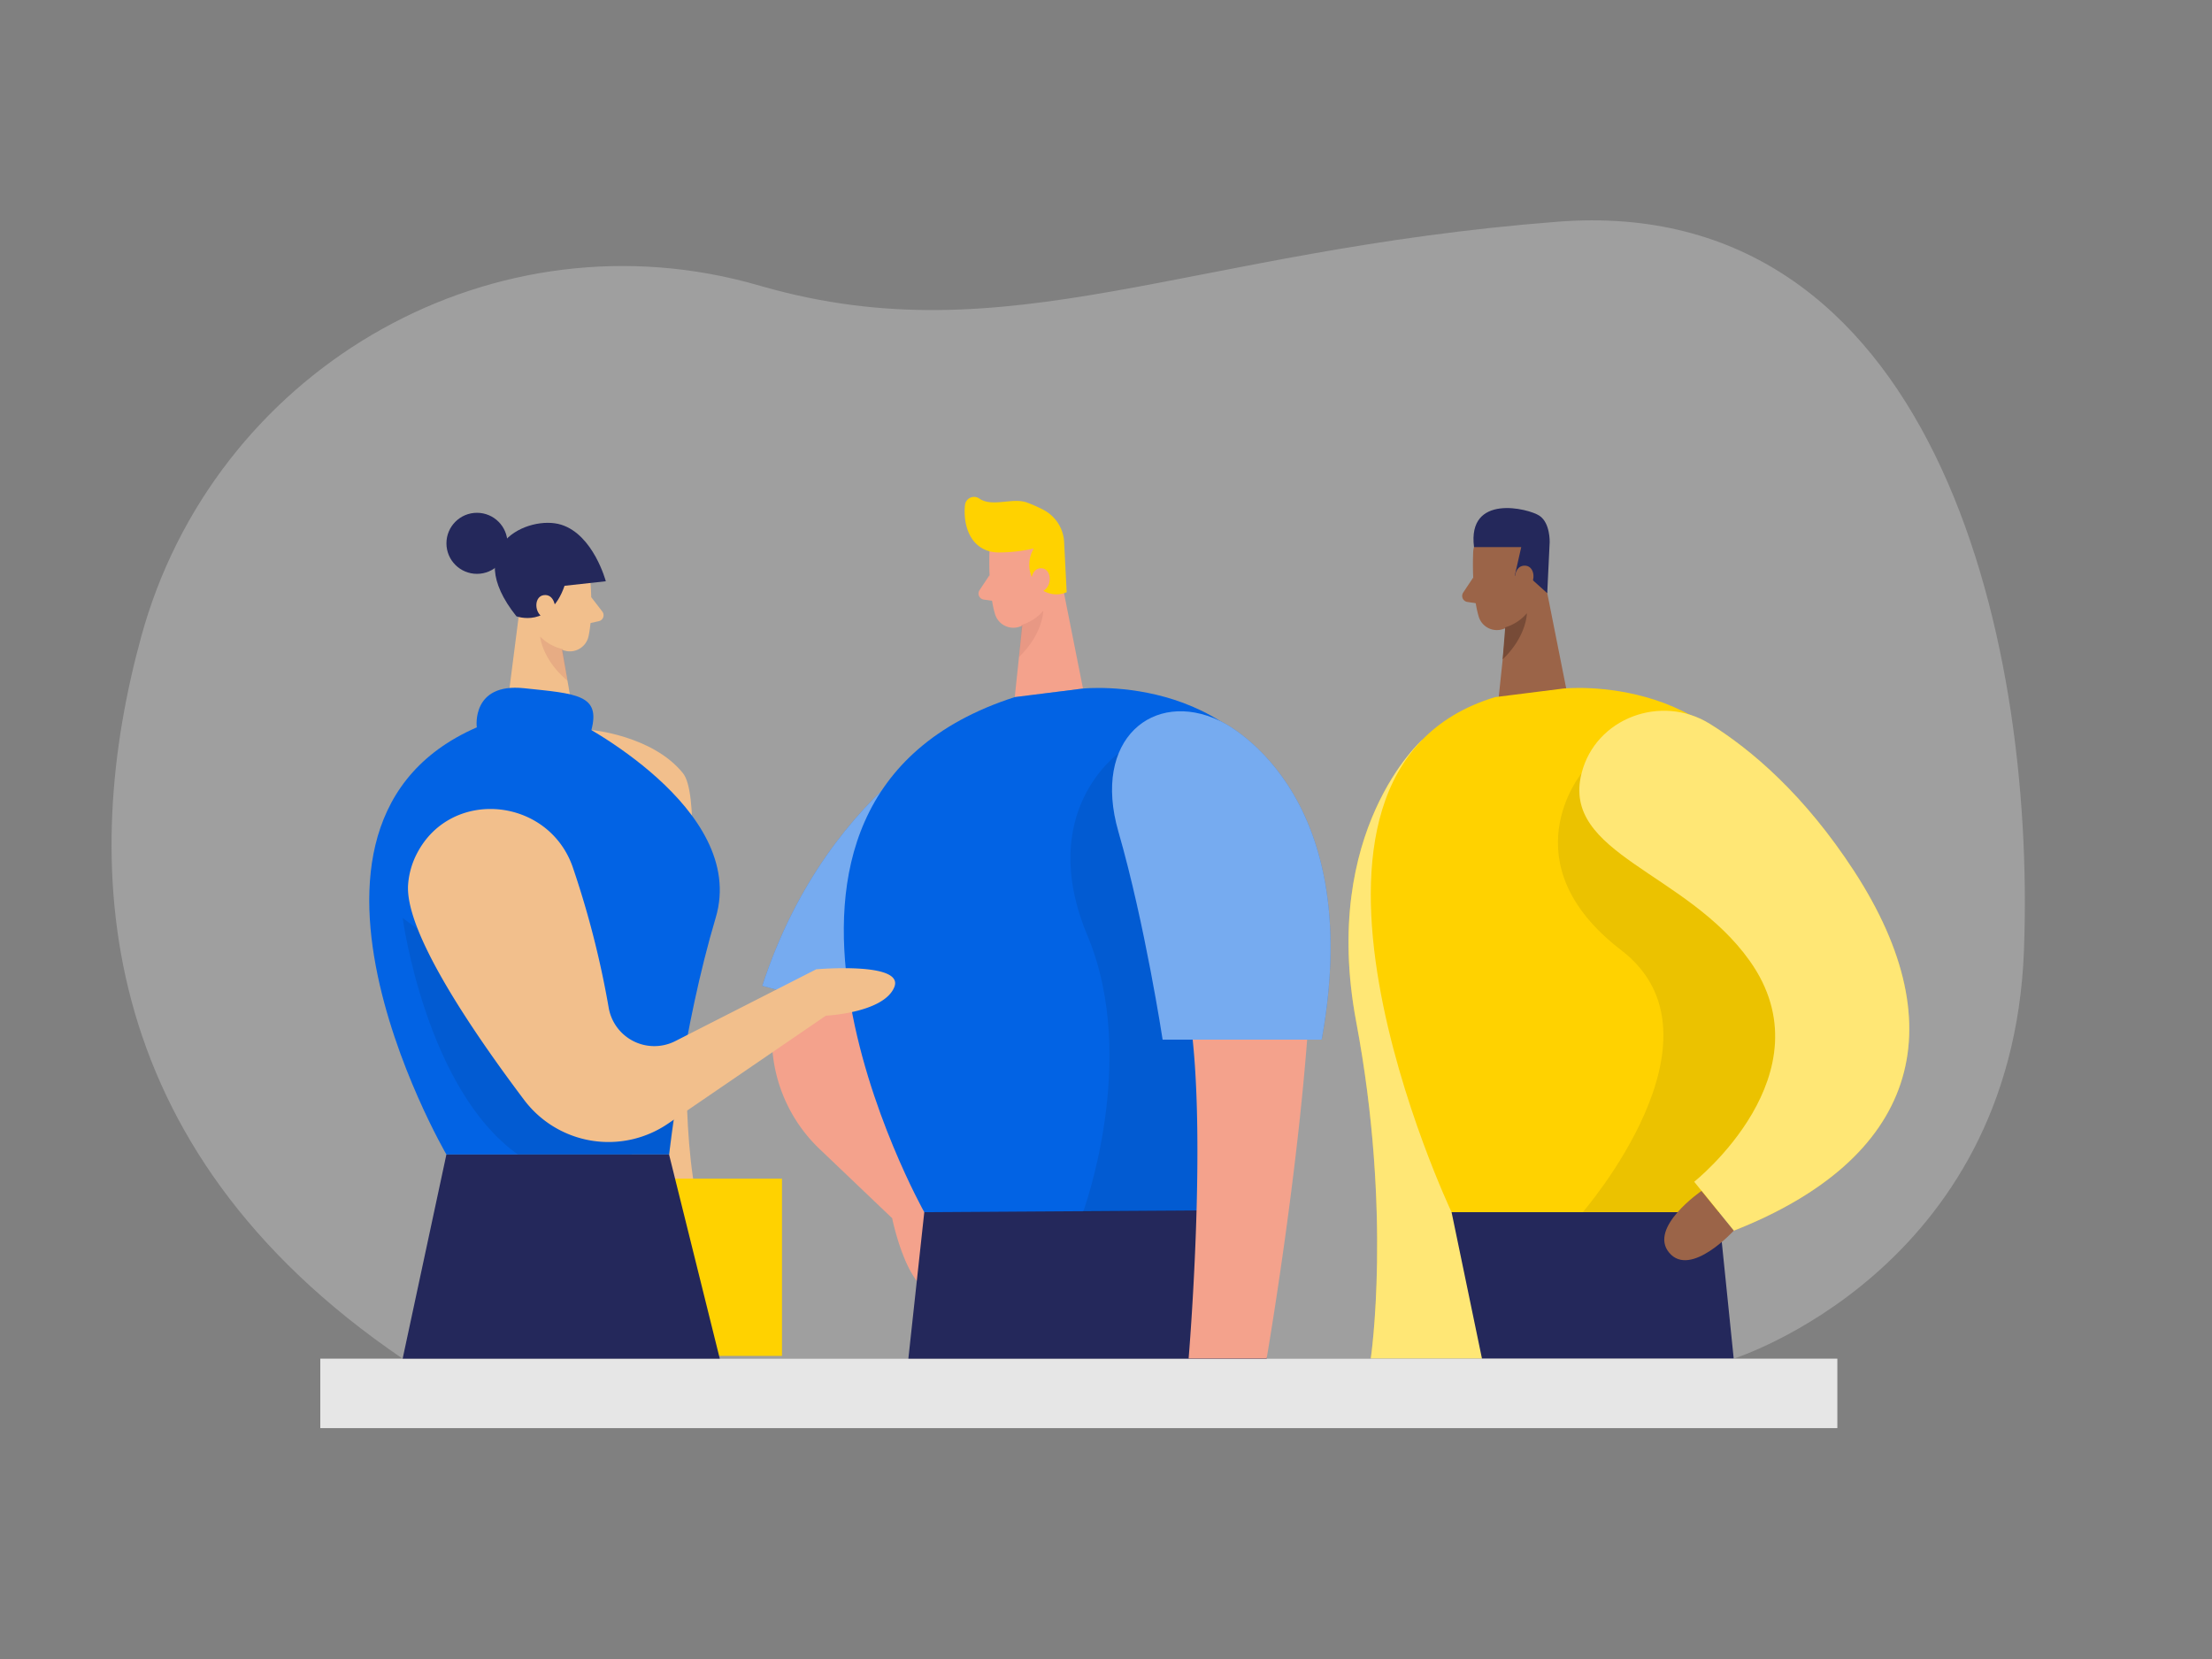 <svg id="Layer_1" data-name="Layer 1" xmlns="http://www.w3.org/2000/svg" viewBox="0 0 400 300"><rect x="0" y="0" width="400" height="300" fill="#808080" stroke="none"/><path d="M25.53,115.15c-11,40.14-9.42,92,47.28,130.54h240.7S363.86,229.83,366,171.8,349,34.87,281.69,40.09,182.43,64.52,137.81,51.78L135,51C87.29,38.52,38.54,67.55,25.53,115.15Z" fill="#e6e6e6" opacity="0.3"/><path d="M257.18,133.8s-18.46,16.29-11.93,51,2.63,60.85,2.63,60.85H268L271,194Z" fill="#ffd200"/><path d="M257.18,133.8s-18.46,16.29-11.93,51,2.63,60.85,2.63,60.85H268L271,194Z" fill="#fff" opacity="0.46"/><path d="M158.31,149.29l-14.62,23.8a27.82,27.82,0,0,0,4.5,34.67l13.14,12.53s2.61,12.93,7.57,13.45,1.83-17.29,1.83-17.29Z" fill="#f4a28c"/><path d="M106.93,132s11.08,1,16.57,7.82-4.7,64.1,5,85l-7.31,1.83S92.72,163.05,106.93,132Z" fill="#f2bf8c"/><rect x="99.85" y="213.14" width="41.56" height="32.05" fill="#ffd200"/><path d="M178.85,129.61s-28.67,10.86-41,48.65l21.25,5.89Z" fill="#0263e4"/><path d="M178.85,129.61s-28.67,10.86-41,48.65l21.25,5.89Z" fill="#fff" opacity="0.46"/><polygon points="262.49 219.2 267.99 245.69 285.56 245.69 313.51 245.69 310.8 219.2 262.49 219.2" fill="#24285b"/><rect x="57.92" y="245.69" width="274.33" height="12.56" fill="#e6e6e6"/><path d="M178.93,99.68s-.33,6.86,1,11.36a3.46,3.46,0,0,0,4.31,2.33c2.26-.71,5.11-2.31,5.73-6l1.82-6.08a6.16,6.16,0,0,0-3-6.48C184.83,92.22,178.92,95.49,178.93,99.68Z" fill="#f4a28c"/><polygon points="191.45 102.44 195.84 124.51 183.5 126.06 185.26 109.38 191.45 102.44" fill="#f4a28c"/><path d="M180.64,99.9a28.1,28.1,0,0,0,6.31-.73,5.72,5.72,0,0,0,.24,6.28,4.66,4.66,0,0,0,5.7,1.64l-.45-8.81a7,7,0,0,0-3.78-6.1,24.54,24.54,0,0,0-3-1.32c-2.58-.93-6.23.91-8.58-.71a1.65,1.65,0,0,0-2.58,1.18c-.29,2.7.35,6.9,4,8.23A6.57,6.57,0,0,0,180.64,99.9Z" fill="#ffd200"/><path d="M186.45,105.27s0-2.64,1.94-2.51,2.09,3.94-.59,4.4Z" fill="#f4a28c"/><path d="M178.94,104l-1.81,2.72a1.1,1.1,0,0,0,.76,1.7l2.64.39Z" fill="#f4a28c"/><path d="M184.72,113a8.11,8.11,0,0,0,3.93-2.55s0,4.12-4.38,8.36Z" fill="#ce8172" opacity="0.31"/><path d="M106.63,103.68s.8,6.82-.21,11.4a3.45,3.45,0,0,1-4.13,2.62c-2.3-.55-5.26-2-6.13-5.55l-2.24-5.93a6.16,6.16,0,0,1,2.52-6.67C100.22,96.64,106.35,99.5,106.63,103.68Z" fill="#f2bf8c"/><polygon points="94.33 107.29 91.47 129.62 103.89 130.31 100.98 113.79 94.33 107.29" fill="#f2bf8c"/><path d="M106.92,108l2,2.59a1.1,1.1,0,0,1-.64,1.74l-2.61.58Z" fill="#f2bf8c"/><path d="M101.77,117.38a8.18,8.18,0,0,1-4.09-2.27s.3,4.1,4.95,8Z" fill="#ce8172" opacity="0.31"/><path d="M266.39,100.1s-.33,6.87,1,11.37a3.43,3.43,0,0,0,4.3,2.32c2.26-.7,5.11-2.3,5.73-6l1.82-6.07a6.16,6.16,0,0,0-3-6.48C272.3,92.64,266.38,95.91,266.39,100.1Z" fill="#9b6448"/><polygon points="278.92 102.86 283.31 124.94 270.97 126.49 272.73 109.8 278.92 102.86" fill="#9b6448"/><path d="M266.4,104.44l-1.81,2.72a1.1,1.1,0,0,0,.76,1.69l2.64.4Z" fill="#9b6448"/><path d="M272.19,113.44a8.2,8.2,0,0,0,3.92-2.55s0,4.12-4.38,8.35Z" fill="#774b37"/><path d="M183.5,126.06l12.34-1.55s30.81-3.27,39.41,26-9.32,68.69-9.32,68.69H167.14S125.3,144.77,183.5,126.06Z" fill="#0263e4"/><path d="M270.37,126.06l12.34-1.55s30.8-3.27,39.41,26-9.32,68.69-9.32,68.69H262.49S224.87,139.81,270.37,126.06Z" fill="#ffd200"/><path d="M266.55,98.93h8.54l-1.18,5.21,2.74.3,3.14,2.83.44-9.23s.12-3.47-1.85-4.78S265.3,89.18,266.55,98.93Z" fill="#24285b"/><path d="M286,139.83s-13.37,16.24,7.18,32-7,47.4-7,47.4H310.8l21.45-33.75-10.19-29.61-34.06-16Z" opacity="0.08"/><polygon points="167.14 219.2 164.26 245.69 229.05 245.69 223.83 218.84 167.14 219.2" fill="#24285b"/><path d="M273.89,104.81s-.05-2.64,1.95-2.52,2.09,3.95-.6,4.41Z" fill="#9b6448"/><path d="M286,139.83c2.52-10,14.42-14.4,23.2-8.93,7.48,4.66,17.06,12.76,26.09,26.64,18.64,28.68,11,52.1-21.75,65l-7.17-8.84s24.62-19.53,10-40C304.93,157.63,282.29,154.42,286,139.83Z" fill="#ffd200"/><path d="M93.38,111.44s6,2.31,8.71-5.51l7.46-.82s-2.23-8.41-8.08-10.23S83.14,98.63,93.38,111.44Z" fill="#24285b"/><path d="M202.3,136.2s-15.05,10.57-5.65,33-.81,50-.81,50l28-.36,2.09-43.3Z" opacity="0.08"/><path d="M286,139.83c2.52-10,14.42-14.4,23.2-8.93,7.48,4.66,17.06,12.76,26.09,26.64,18.64,28.68,11,52.1-21.75,65l-7.17-8.84s24.62-19.53,10-40C304.93,157.63,282.29,154.42,286,139.83Z" fill="#fff" opacity="0.46"/><path d="M205,147c-2.93-11.84,11.07-20.3,20.44-12.49A31,31,0,0,1,235.49,150c6.32,21.69-6.44,95.66-6.44,95.66H214.94s3.4-40.18.26-61.45C213,169.48,207.69,157.86,205,147Z" fill="#f4a28c"/><path d="M100.44,110s-.14-2.64-2.12-2.38-1.81,4.09.9,4.36Z" fill="#f2bf8c"/><circle cx="86.25" cy="98.25" r="5.52" fill="#24285b"/><path d="M91.47,129.62l12.42.69s31.45,15.82,25.53,35.65S121,208.78,121,208.78H80.73S43.07,144.16,91.47,129.62Z" fill="#0263e4"/><path d="M86.21,131.45s-1-8,8.55-7,13.9,1.16,12.17,7.61C106.93,132,93,138.89,86.21,131.45Z" fill="#0263e4"/><path d="M72.81,166s4.19,31,20.91,42.82H121l2.43-16.51-13.87.41Z" opacity="0.08"/><path d="M307.68,215.36S298,222,301.86,226.55s11.65-4,11.65-4Z" fill="#9b6448"/><path d="M103.51,156.63C99,144.15,81.62,142.5,75.45,154.24a14.48,14.48,0,0,0-1.65,5.69c-.64,8.46,11.43,26.3,21,39a19.1,19.1,0,0,0,26,4.26l28.54-19.52s10.45-.5,12.37-5.15-14.11-3.24-14.11-3.24l-25.52,13a8.37,8.37,0,0,1-12-6A167.23,167.23,0,0,0,103.51,156.63Z" fill="#f2bf8c"/><path d="M220.51,130.31S247.34,142.18,239,188H210.24s-3.18-20.9-8-37.62S208.57,124.65,220.51,130.31Z" fill="#0263e4"/><path d="M220.51,130.31S247.34,142.18,239,188H210.24s-3.18-20.9-8-37.62S208.57,124.65,220.51,130.31Z" fill="#fff" opacity="0.46"/><polygon points="80.72 208.78 72.81 245.69 130.16 245.69 120.99 208.78 80.72 208.78" fill="#24285b"/></svg>